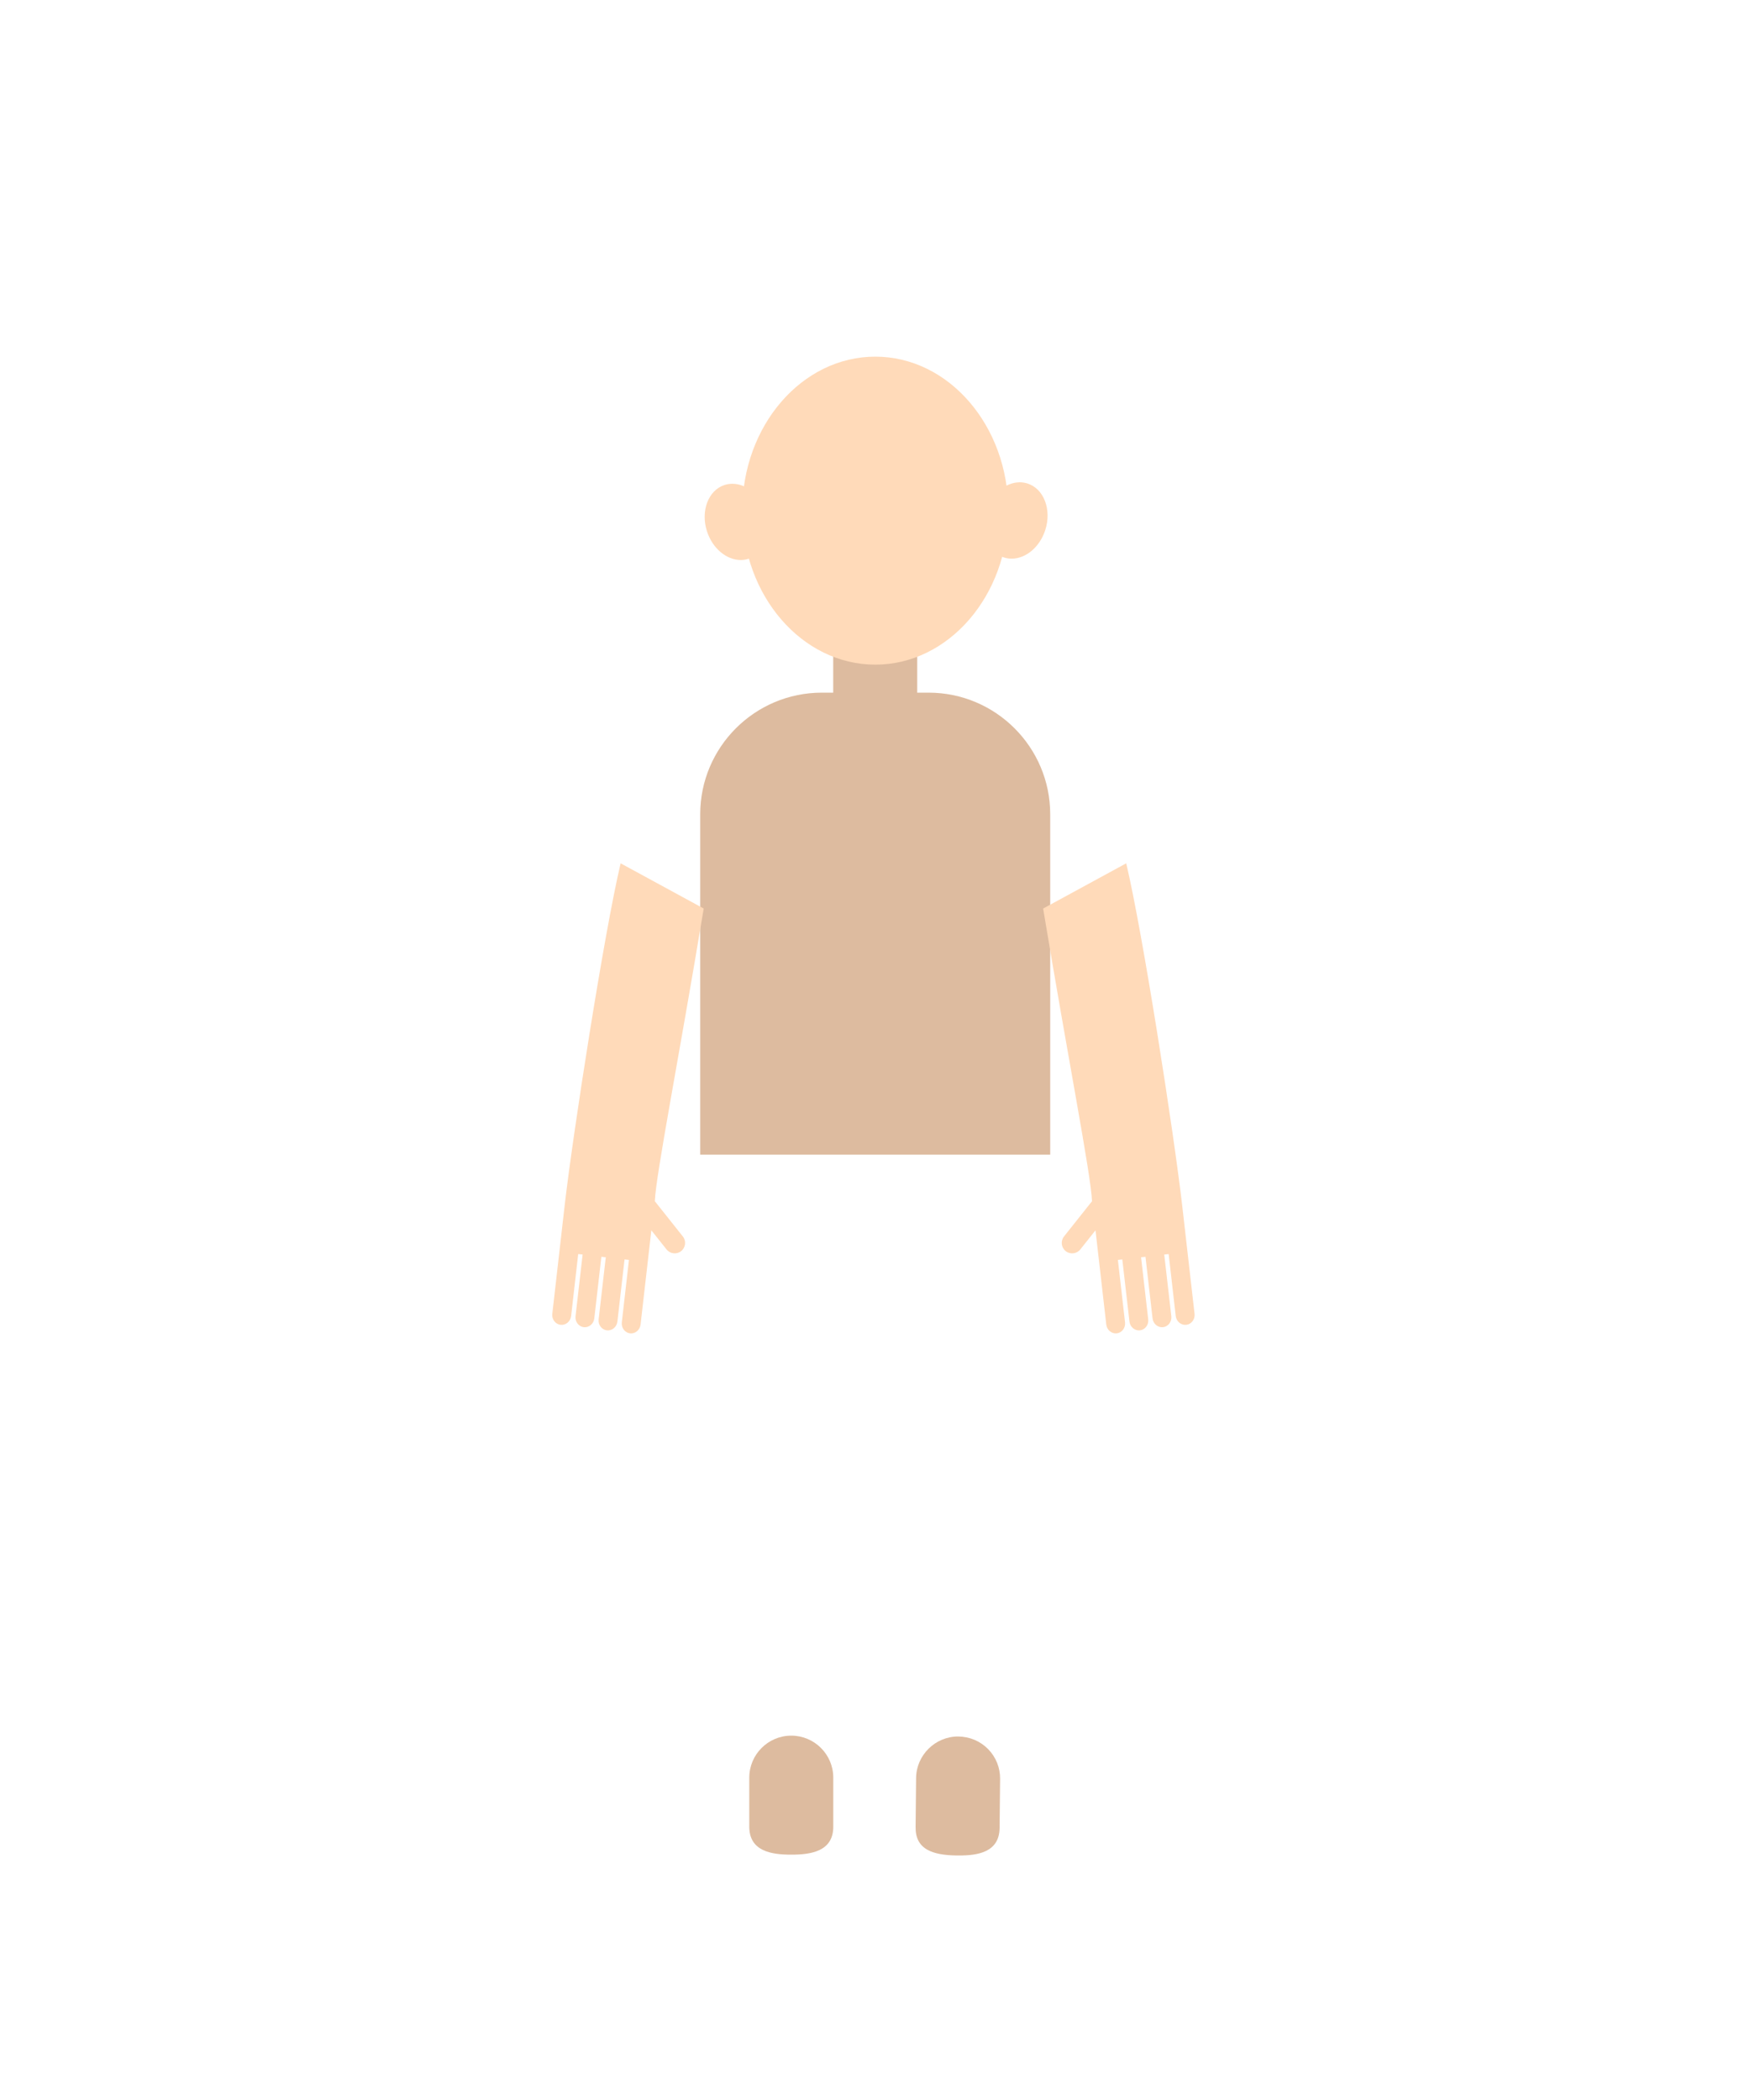 <?xml version="1.0" encoding="UTF-8" standalone="no"?>
<svg
   id="Body"
   viewBox="0 0 250 300"
   version="1.1"
   sodipodi:docname="body.default.top.svg"
   inkscape:version="1.4 (1:1.4+202410161351+e7c3feb100)"
   xmlns:inkscape="http://www.inkscape.org/namespaces/inkscape"
   xmlns:sodipodi="http://sodipodi.sourceforge.net/DTD/sodipodi-0.dtd"
   xmlns="http://www.w3.org/2000/svg"
   xmlns:svg="http://www.w3.org/2000/svg">
  <sodipodi:namedview
     id="namedview8"
     pagecolor="#ffffff"
     bordercolor="#666666"
     borderopacity="1.0"
     inkscape:showpageshadow="2"
     inkscape:pageopacity="0.0"
     inkscape:pagecheckerboard="0"
     inkscape:deskcolor="#d1d1d1"
     inkscape:zoom="1.9966667"
     inkscape:cx="121.45242"
     inkscape:cy="151.75292"
     inkscape:window-width="1253"
     inkscape:window-height="991"
     inkscape:window-x="26"
     inkscape:window-y="23"
     inkscape:window-maximized="0"
     inkscape:current-layer="Body" />
  <defs
     id="defs1" />
  <path
     class="cls-2"
     d="M136.75,265.07c-1.93-.02-3.28-.28-4.23-.8-1.18-.65-1.74-1.72-1.72-3.26l.07-7c.03-3.27,2.73-5.94,6-5.94,1.67.02,3.16.66,4.29,1.8,1.12,1.15,1.73,2.66,1.71,4.26l-.07,7c-.04,3.49-3.12,3.94-5.8,3.94,0,0-.24,0-.24,0Z"
     id="path1"
     style="fill:#ddbb9f;fill-opacity:1" />
  <path
     class="cls-2"
     d="M113.04,264.95c-2.79,0-6-.45-6-4v-7c0-3.31,2.69-6,6-6s6,2.69,6,6v7c0,3.55-3.21,4-6,4Z"
     id="path2"
     style="fill:#ddbb9f;fill-opacity:1" />
  <rect
     class="cls-2"
     x="117.04"
     y="93.95"
     width="16"
     height="12"
     transform="translate(224.98 -25.09) rotate(90)"
     id="rect2"
     style="fill:#ddbb9f;fill-opacity:1" />
  <path
     class="cls-1"
     d="M125.04,94.95c-10.48,0-19-9.87-19-22s8.52-22,19-22,19,9.87,19,22-8.52,22-19,22Z"
     id="path3"
     style="fill:#ffdab9;fill-opacity:1" />
  <path
     class="cls-1"
     d="M105.82,80c-2.05,0-4.03-1.67-4.81-4.06-.96-2.9.16-5.89,2.48-6.65.36-.12.75-.18,1.13-.18,2.05,0,4.03,1.67,4.81,4.06.46,1.41.46,2.87,0,4.13-.47,1.26-1.35,2.15-2.47,2.52-.36.12-.75.18-1.13.18Z"
     id="path4"
     style="fill:#ffdab9;fill-opacity:1" />
  <path
     class="cls-1"
     d="M144.52,79.81c-.37,0-.74-.06-1.1-.17-2.33-.74-3.47-3.71-2.55-6.63.77-2.42,2.75-4.11,4.81-4.11.37,0,.74.06,1.1.17,1.13.36,2.02,1.25,2.5,2.5.48,1.25.5,2.72.05,4.13-.77,2.42-2.75,4.11-4.81,4.11h0Z"
     id="path5"
     style="fill:#ffdab9;fill-opacity:1" />
  <path
     class="cls-2"
     d="M109.42,106.95h48.62v50h-48.62c-9.59,0-17.38-7.79-17.38-17.38v-15.24c0-9.59,7.79-17.38,17.38-17.38Z"
     transform="translate(256.98 6.91) rotate(90)"
     id="path6"
     style="fill:#ddbb9f;fill-opacity:1" />
  <g
     id="Mains_2"
     data-name="Mains 2"
     style="fill:#ffdab9;fill-opacity:1">
    <path
       class="cls-1"
       d="M93.53,171.58v.04s0-.03,0-.04l4.02,5.06c.51.64.4,1.58-.24,2.09-.64.51-1.58.4-2.09-.24l-2.17-2.73-.52,4.54h0s-1.02,8.92-1.02,8.92c-.09.78-.76,1.34-1.5,1.26-.74-.09-1.27-.79-1.18-1.57l1.02-8.92-.63-.07-1.02,8.87c-.09.78-.76,1.34-1.5,1.26-.74-.09-1.27-.79-1.18-1.57l1.02-8.87-.63-.07-1.01,8.8c-.09.78-.76,1.34-1.5,1.26-.74-.09-1.27-.79-1.18-1.57l1.01-8.81-.63-.07-1.01,8.85c-.09.78-.76,1.34-1.51,1.26-.74-.09-1.27-.79-1.18-1.57l1.01-8.85h0s.74-6.5.74-6.5c1.19-10.4,5.63-38.95,8.01-49.01l11.87,6.46c-3.59,21.64-6.82,37.98-6.98,41.78Z"
       id="path7"
       style="fill:#ffdab9;fill-opacity:1" />
    <path
       class="cls-1"
       d="M156.02,171.58v.04s0-.03,0-.04l-4.02,5.06c-.51.64-.4,1.58.24,2.09.64.51,1.58.4,2.09-.24l2.17-2.73.52,4.54h0s1.02,8.92,1.02,8.92c.09.78.76,1.34,1.5,1.26.74-.09,1.27-.79,1.18-1.57l-1.02-8.92.63-.07,1.02,8.87c.09.78.76,1.34,1.5,1.26.74-.09,1.27-.79,1.18-1.57l-1.02-8.87.63-.07,1.01,8.8c.09.78.76,1.34,1.5,1.26.74-.09,1.27-.79,1.18-1.57l-1.01-8.81.63-.07,1.01,8.85c.09.78.76,1.34,1.51,1.26.74-.09,1.27-.79,1.18-1.57l-1.01-8.85h0s-.74-6.5-.74-6.5c-1.19-10.4-5.63-38.95-8.01-49.01l-11.87,6.46c3.59,21.64,6.82,37.98,6.98,41.78Z"
       id="path8"
       style="fill:#ffdab9;fill-opacity:1" />
  </g>
</svg>

